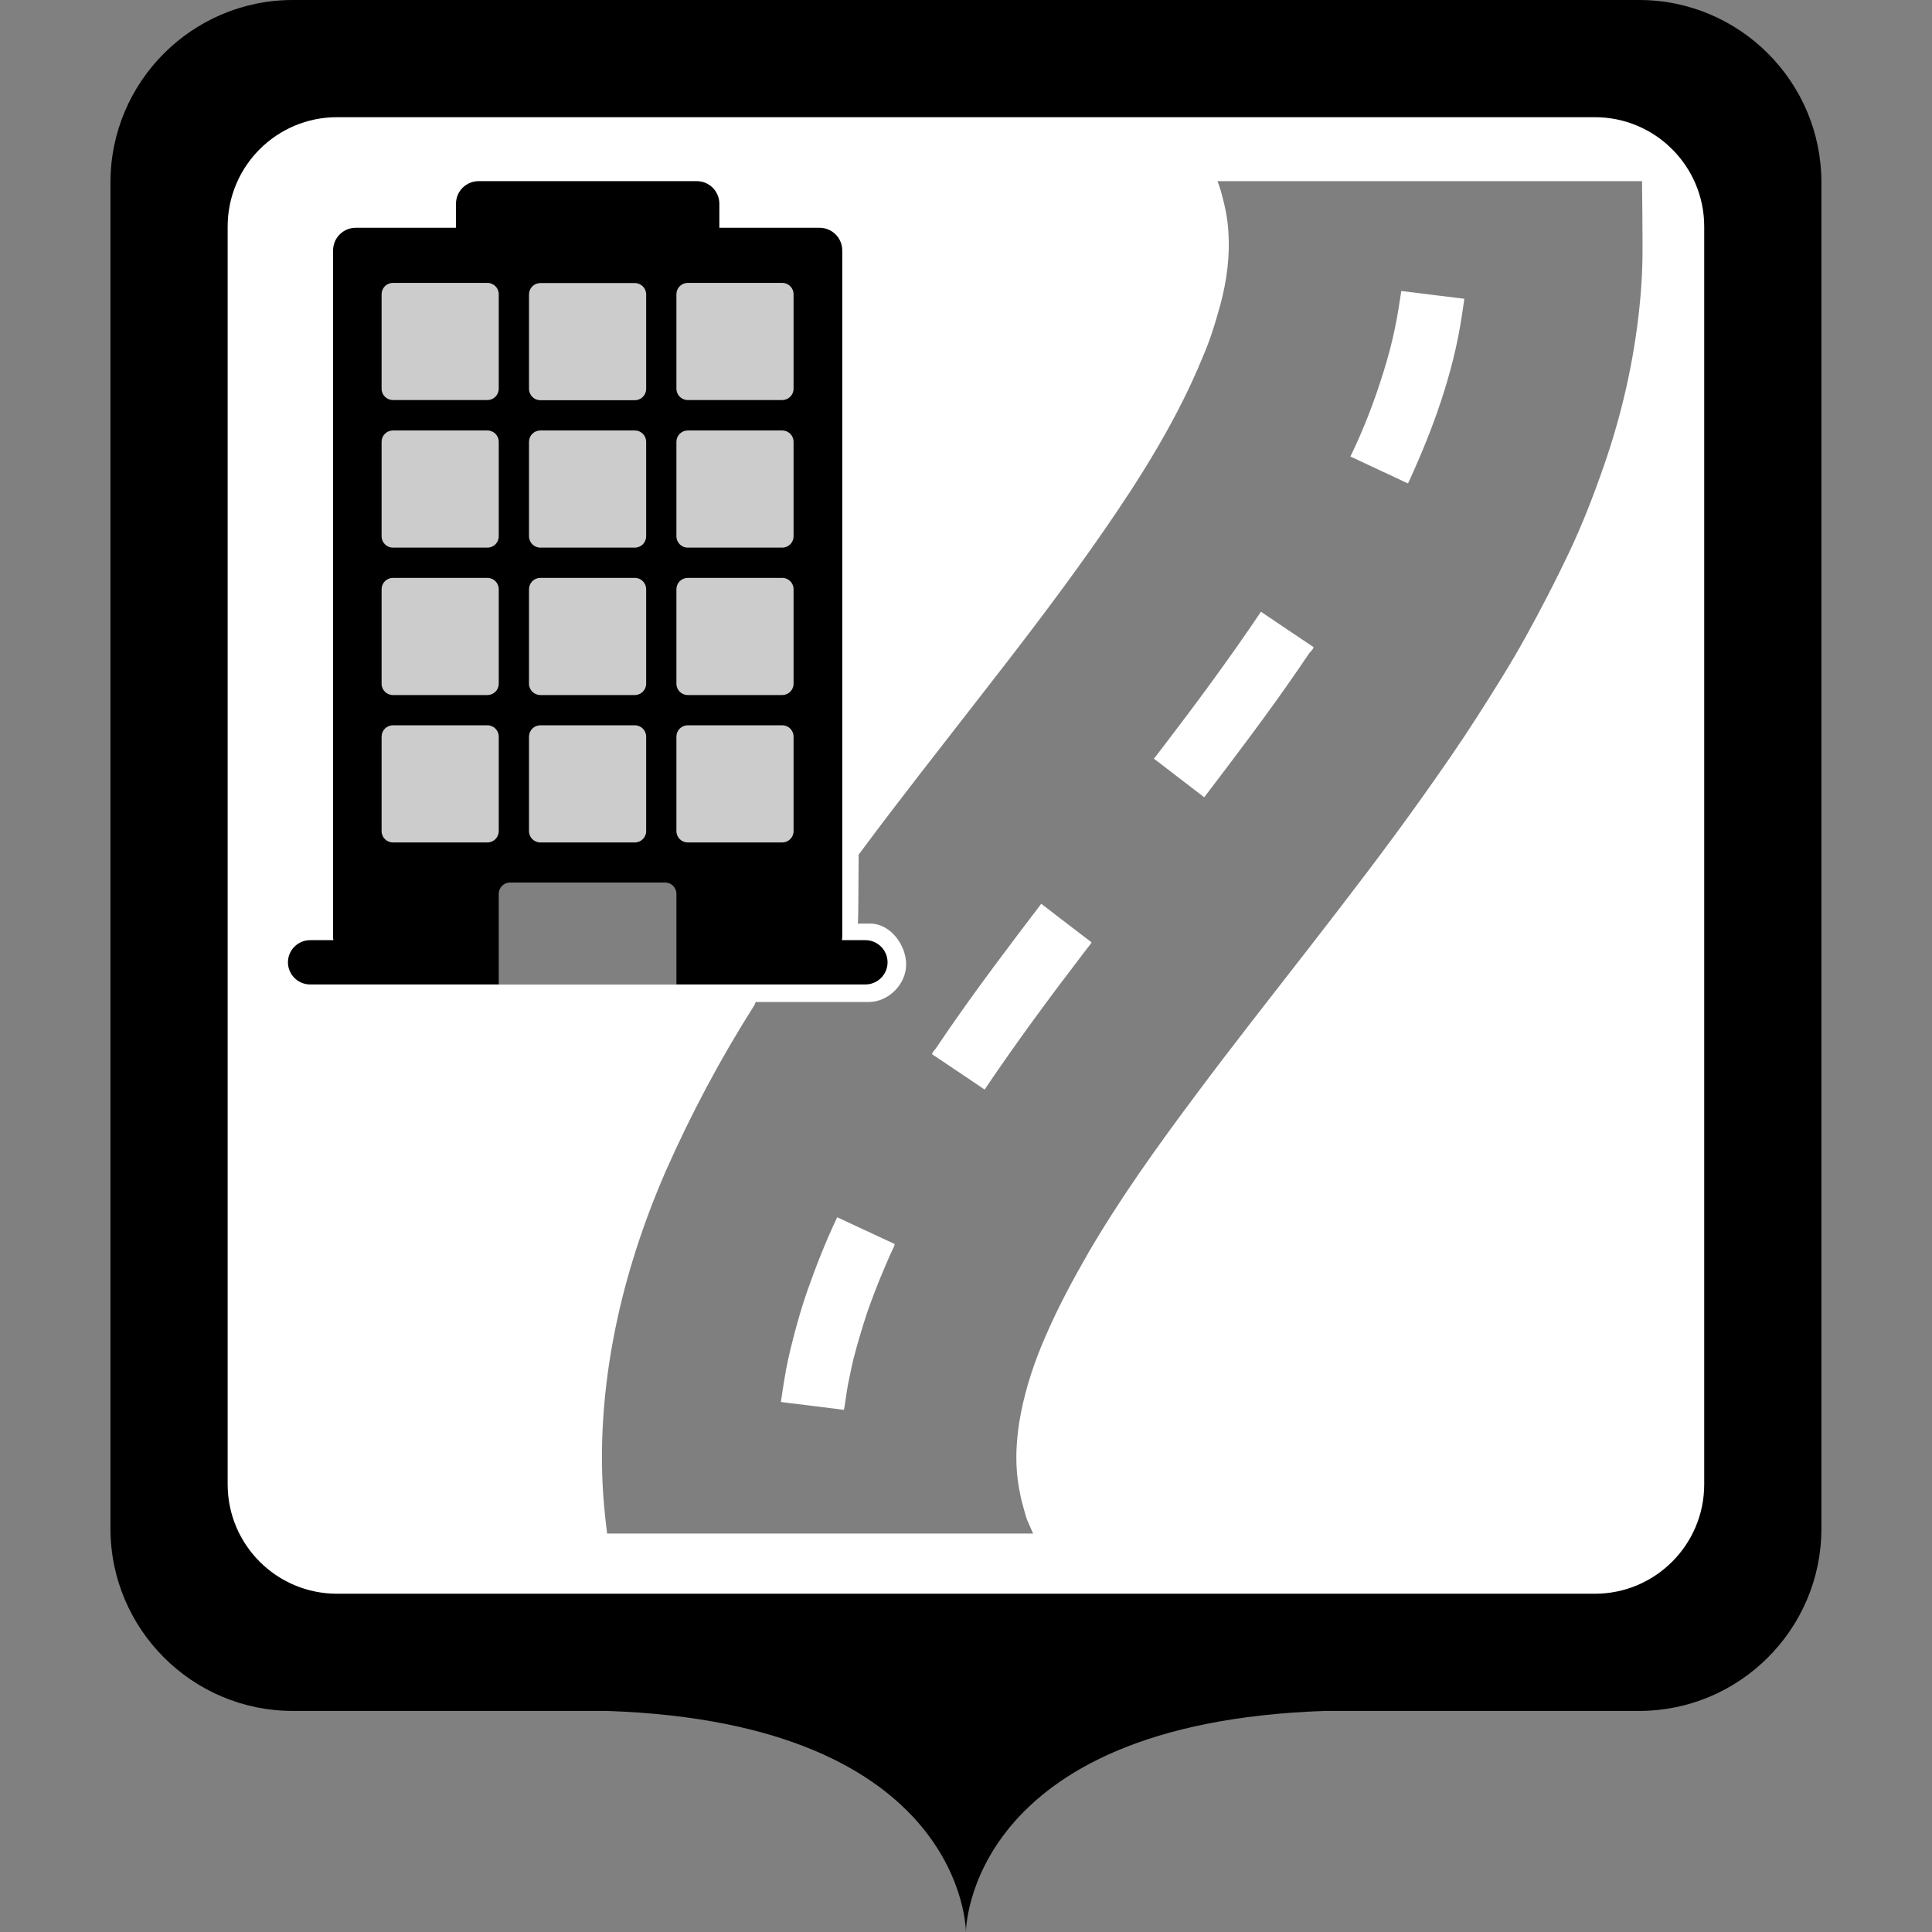 <?xml version="1.0" encoding="UTF-8"?>
<svg class="svg-icon-marker_square-activities-building_office_with_road svg-icon-marker_square svg-icon-marker_square-activities" xmlns="http://www.w3.org/2000/svg" version="1.1" viewBox="0 0 800 800">
    <rect x="0" y="0" width="800" height="800" fill="#808080" stroke="none"/>
    <defs>
        <style>
            .svg-icon-marker-background { fill: #fff; }
            .svg-icon-activities-building_office_with_road-building-entrance {
            opacity: .5;
            fill: #fff;
            }
            .svg-icon-activities-building_office_with_road-building-windows {
            opacity: .8;
            fill: #fff;
            }
            .svg-icon-activities-building_office_with_road-road { opacity: .5; }
        </style>
    </defs>
    <path class="svg-icon-marker-marker_square" d="M678.707,0H121.24C79.611,0,45.744,33.867,45.744,75.496v557.467c0,41.629,33.867,75.496,75.496,75.496h130.099c148.693,5.043,148.635,91.541,148.635,91.541,0,0-.058-86.499,148.636-91.541h130.097c41.629,0,75.496-33.867,75.496-75.496V75.496C754.203,33.868,720.336,0,678.707,0h0Z"/>
    <path class="svg-icon-marker-background" d="M139.566,48.525h520.814c25.017,0,45.297,20.28,45.297,45.297v520.814c0,25.017-20.28,45.297-45.297,45.297H139.566c-25.017,0-45.297-20.28-45.297-45.297V93.822c0-25.017,20.28-45.297,45.297-45.297Z"/>
    <g class="svg-icon-content" transform="translate(120, 75) scale(0.7)">
        <g class="svg-icon-activities-building_office_with_road-building">
        <path class="svg-icon-activities-building_office_with_road-building-building" d="M340.4,449h-13.8c.1-.7.2-1.4.2-2.1V41c0-7.4-6-13.4-13.4-13.4h-59.3v-14.2c0-7.4-6-13.4-13.4-13.4H111.7c-7.4,0-13.4,6-13.4,13.4v14.2h-59.3c-7.4,0-13.4,6-13.4,13.4v405.9c0,.7,0,1.4.2,2.1h-13.8c-7.2,0-13.1,5.9-13.1,13.1s5.9,13.1,13.1,13.1h328.5c7.2,0,13.1-5.9,13.1-13.1s-5.9-13.1-13.1-13.1Z"/>
        <path class="svg-icon-activities-building_office_with_road-building-entrance" d="M228.7,475.2v-53.6c0-3.7-3-6.7-6.7-6.7h-91.7c-3.7,0-6.7,3-6.7,6.7v53.6h105.1Z"/>
        <path class="svg-icon-activities-building_office_with_road-building-windows" d="M210.8,67v55.9c0,3.7-3,6.7-6.7,6.7h-55.9c-3.7,0-6.7-3-6.7-6.7v-55.9c0-3.7,3-6.7,6.7-6.7h55.9c3.7,0,6.7,3,6.7,6.7ZM116.9,60.2h-55.9c-3.7,0-6.7,3-6.7,6.7v55.9c0,3.7,3,6.7,6.7,6.7h55.9c3.7,0,6.7-3,6.7-6.7v-55.9c0-3.7-3-6.7-6.7-6.7ZM291.3,60.2h-55.9c-3.7,0-6.7,3-6.7,6.7v55.9c0,3.7,3,6.7,6.7,6.7h55.9c3.7,0,6.7-3,6.7-6.7v-55.9c0-3.7-3-6.7-6.7-6.7ZM204.1,147.5h-55.9c-3.7,0-6.7,3-6.7,6.7v55.9c0,3.7,3,6.7,6.7,6.7h55.9c3.7,0,6.7-3,6.7-6.7v-55.9c0-3.7-3-6.7-6.7-6.7ZM116.9,147.5h-55.9c-3.7,0-6.7,3-6.7,6.7v55.9c0,3.7,3,6.7,6.7,6.7h55.9c3.7,0,6.7-3,6.7-6.7v-55.9c0-3.7-3-6.7-6.7-6.7ZM291.3,147.5h-55.9c-3.7,0-6.7,3-6.7,6.7v55.9c0,3.7,3,6.7,6.7,6.7h55.9c3.7,0,6.7-3,6.7-6.7v-55.9c0-3.7-3-6.7-6.7-6.7ZM204.1,234.7h-55.9c-3.7,0-6.7,3-6.7,6.7v55.9c0,3.7,3,6.7,6.7,6.7h55.9c3.7,0,6.7-3,6.7-6.7v-55.9c0-3.7-3-6.7-6.7-6.7ZM116.9,234.7h-55.9c-3.7,0-6.7,3-6.7,6.7v55.9c0,3.7,3,6.7,6.7,6.7h55.9c3.7,0,6.7-3,6.7-6.7v-55.9c0-3.7-3-6.7-6.7-6.7ZM291.3,234.7h-55.9c-3.7,0-6.7,3-6.7,6.7v55.9c0,3.7,3,6.7,6.7,6.7h55.9c3.7,0,6.7-3,6.7-6.7v-55.9c0-3.7-3-6.7-6.7-6.7ZM204.1,321.9h-55.9c-3.7,0-6.7,3-6.7,6.7v55.9c0,3.7,3,6.7,6.7,6.7h55.9c3.7,0,6.7-3,6.7-6.7v-55.9c0-3.7-3-6.7-6.7-6.7ZM116.9,321.9h-55.9c-3.7,0-6.7,3-6.7,6.7v55.9c0,3.7,3,6.7,6.7,6.7h55.9c3.7,0,6.7-3,6.7-6.7v-55.9c0-3.7-3-6.7-6.7-6.7ZM291.3,321.9h-55.9c-3.7,0-6.7,3-6.7,6.7v55.9c0,3.7,3,6.7,6.7,6.7h55.9c3.7,0,6.7-3,6.7-6.7v-55.9c0-3.7-3-6.7-6.7-6.7Z"/>
        </g>
        <g class="svg-icon-activities-building_office_with_road-road">
        <path d="M800,0h-251.2c.7,2,1.4,4,2,6,2.2,7.8,3.9,15.6,4.4,23.7,1,14.4-.9,29-4.6,42.9-2.4,8.7-4.9,17.3-8.2,25.7-3.4,8.4-6.9,16.6-10.8,24.8-15.8,33.1-36.1,64-57.2,93.9-21.4,30.3-44,59.7-66.8,88.9-23.1,29.8-46.5,59.4-69,89.7-.7.9-1.4,1.9-2.1,2.8l-.2,30.5c0,1.1-.1,9.2-.3,10.3h7.4c11.7,0,21.2,12.5,21.2,24.2s-10.5,22.2-22.2,22.2h-66.8c-.6,1.1-.2,1-.8,1.9-19.9,31.3-37.4,64.2-52.4,98.1-13,29.9-23.3,61.1-29.8,93-7,34.3-9.8,70-6.7,104.9.5,5.5,1.1,11,1.8,16.5h252c-1.2-2.7-2.4-5.5-3.6-8.2-.5-1.2-.8-2.6-1.2-3.9-.5-1.4-.8-2.9-1.2-4.4-1-3.3-1.7-6.7-2.3-10.1-2.7-14.9-1.8-30,1.1-44.8,3.1-15.8,8.4-31.4,14.9-46.1,7.3-16.8,15.9-32.8,25-48.6,18.6-31.9,40.2-62.1,62.3-91.7,22.2-29.9,45.3-59.1,68.1-88.5,23.2-29.9,46.3-59.9,68.2-90.8,10.7-15.1,21.3-30.3,31.2-45.8,9.9-15.5,19.8-31.1,28.7-47.2,9-16.3,17.5-32.7,25.5-49.5,8-16.8,14.8-34.3,20.9-51.9,10.6-30.4,17.8-62.1,21.1-94.2.9-8.6,1.5-17.3,1.7-26,.3-8.4-.2-48.3-.2-48.3ZM357.7,629.6c-3.3,6.9-6.3,14-9.2,21.1-3.3,8.4-6.6,16.9-9.2,25.5-2.6,8.8-5.4,17.5-7.2,26.5-.8,4.2-1.9,8.4-2.5,12.6-.5,3.7-1.1,7.4-1.7,11-.1.8-.5.5-1.2.4-1.3-.2-2.6-.3-3.9-.5-4.3-.5-8.6-1.1-12.9-1.6-6.5-.8-12.9-1.6-19.4-2.4.6-4.1,1.2-8.3,1.9-12.4,1.3-8.6,3.3-17.2,5.5-25.7,2.3-8.9,4.8-17.7,7.8-26.4,5.3-15.2,11.2-30.2,18.1-44.8,11.4,5.3,22.7,10.6,34.1,15.9,0,.2-.2.4-.3.6ZM473.9,451c-1.5,1.9-2.9,3.8-4.4,5.7-20.2,26.4-40,53.2-58.5,80.7-.9-.6-1.8-1.2-2.6-1.8-7.1-4.8-14.3-9.6-21.4-14.4-2.3-1.5-4.6-3.1-6.9-4.6-.7-.5,1.4-2.7,1.8-3.2,2.1-3.1,4.3-6.2,6.4-9.4,17.9-26.1,37-51.3,56.2-76.5.7.5,1.3,1,2,1.5,6.7,5.2,13.4,10.3,20.2,15.5,2.4,1.8,4.8,3.7,7.2,5.5.6.4.5.3,0,.9ZM603.5,278.6c-2.1,3.1-4.3,6.2-6.4,9.4-17.9,26.1-37,51.3-56.2,76.5-.6-.5-1.3-1-1.9-1.5-6.7-5.2-13.5-10.3-20.2-15.5-2.4-1.9-4.8-3.7-7.2-5.5-.6-.4-.5-.3,0-.9,1.5-1.9,2.9-3.8,4.4-5.7,20.2-26.4,40-53.2,58.5-80.7.9.6,1.8,1.2,2.6,1.8,7.1,4.8,14.3,9.6,21.4,14.4,2.3,1.5,4.6,3.1,6.9,4.6.7.5-1.4,2.7-1.8,3.2ZM693.3,79.7c-5.1,34.1-17,66.8-31.3,98-.6,1.3-.4,1.2-1.5.7-1.2-.6-2.4-1.1-3.6-1.7-3.9-1.8-7.9-3.7-11.8-5.5-5.9-2.8-11.8-5.5-17.7-8.3.4-.8.7-1.6,1.1-2.3,7.3-15.3,13.4-31.4,18.4-47.5,2.7-8.7,5.1-17.5,6.9-26.5,1.5-7.2,2.6-14.3,3.7-21.6,12.4,1.5,24.9,3.1,37.3,4.6-.5,3.4-1,6.7-1.5,10.1Z"/>
        </g>
    </g>
</svg>